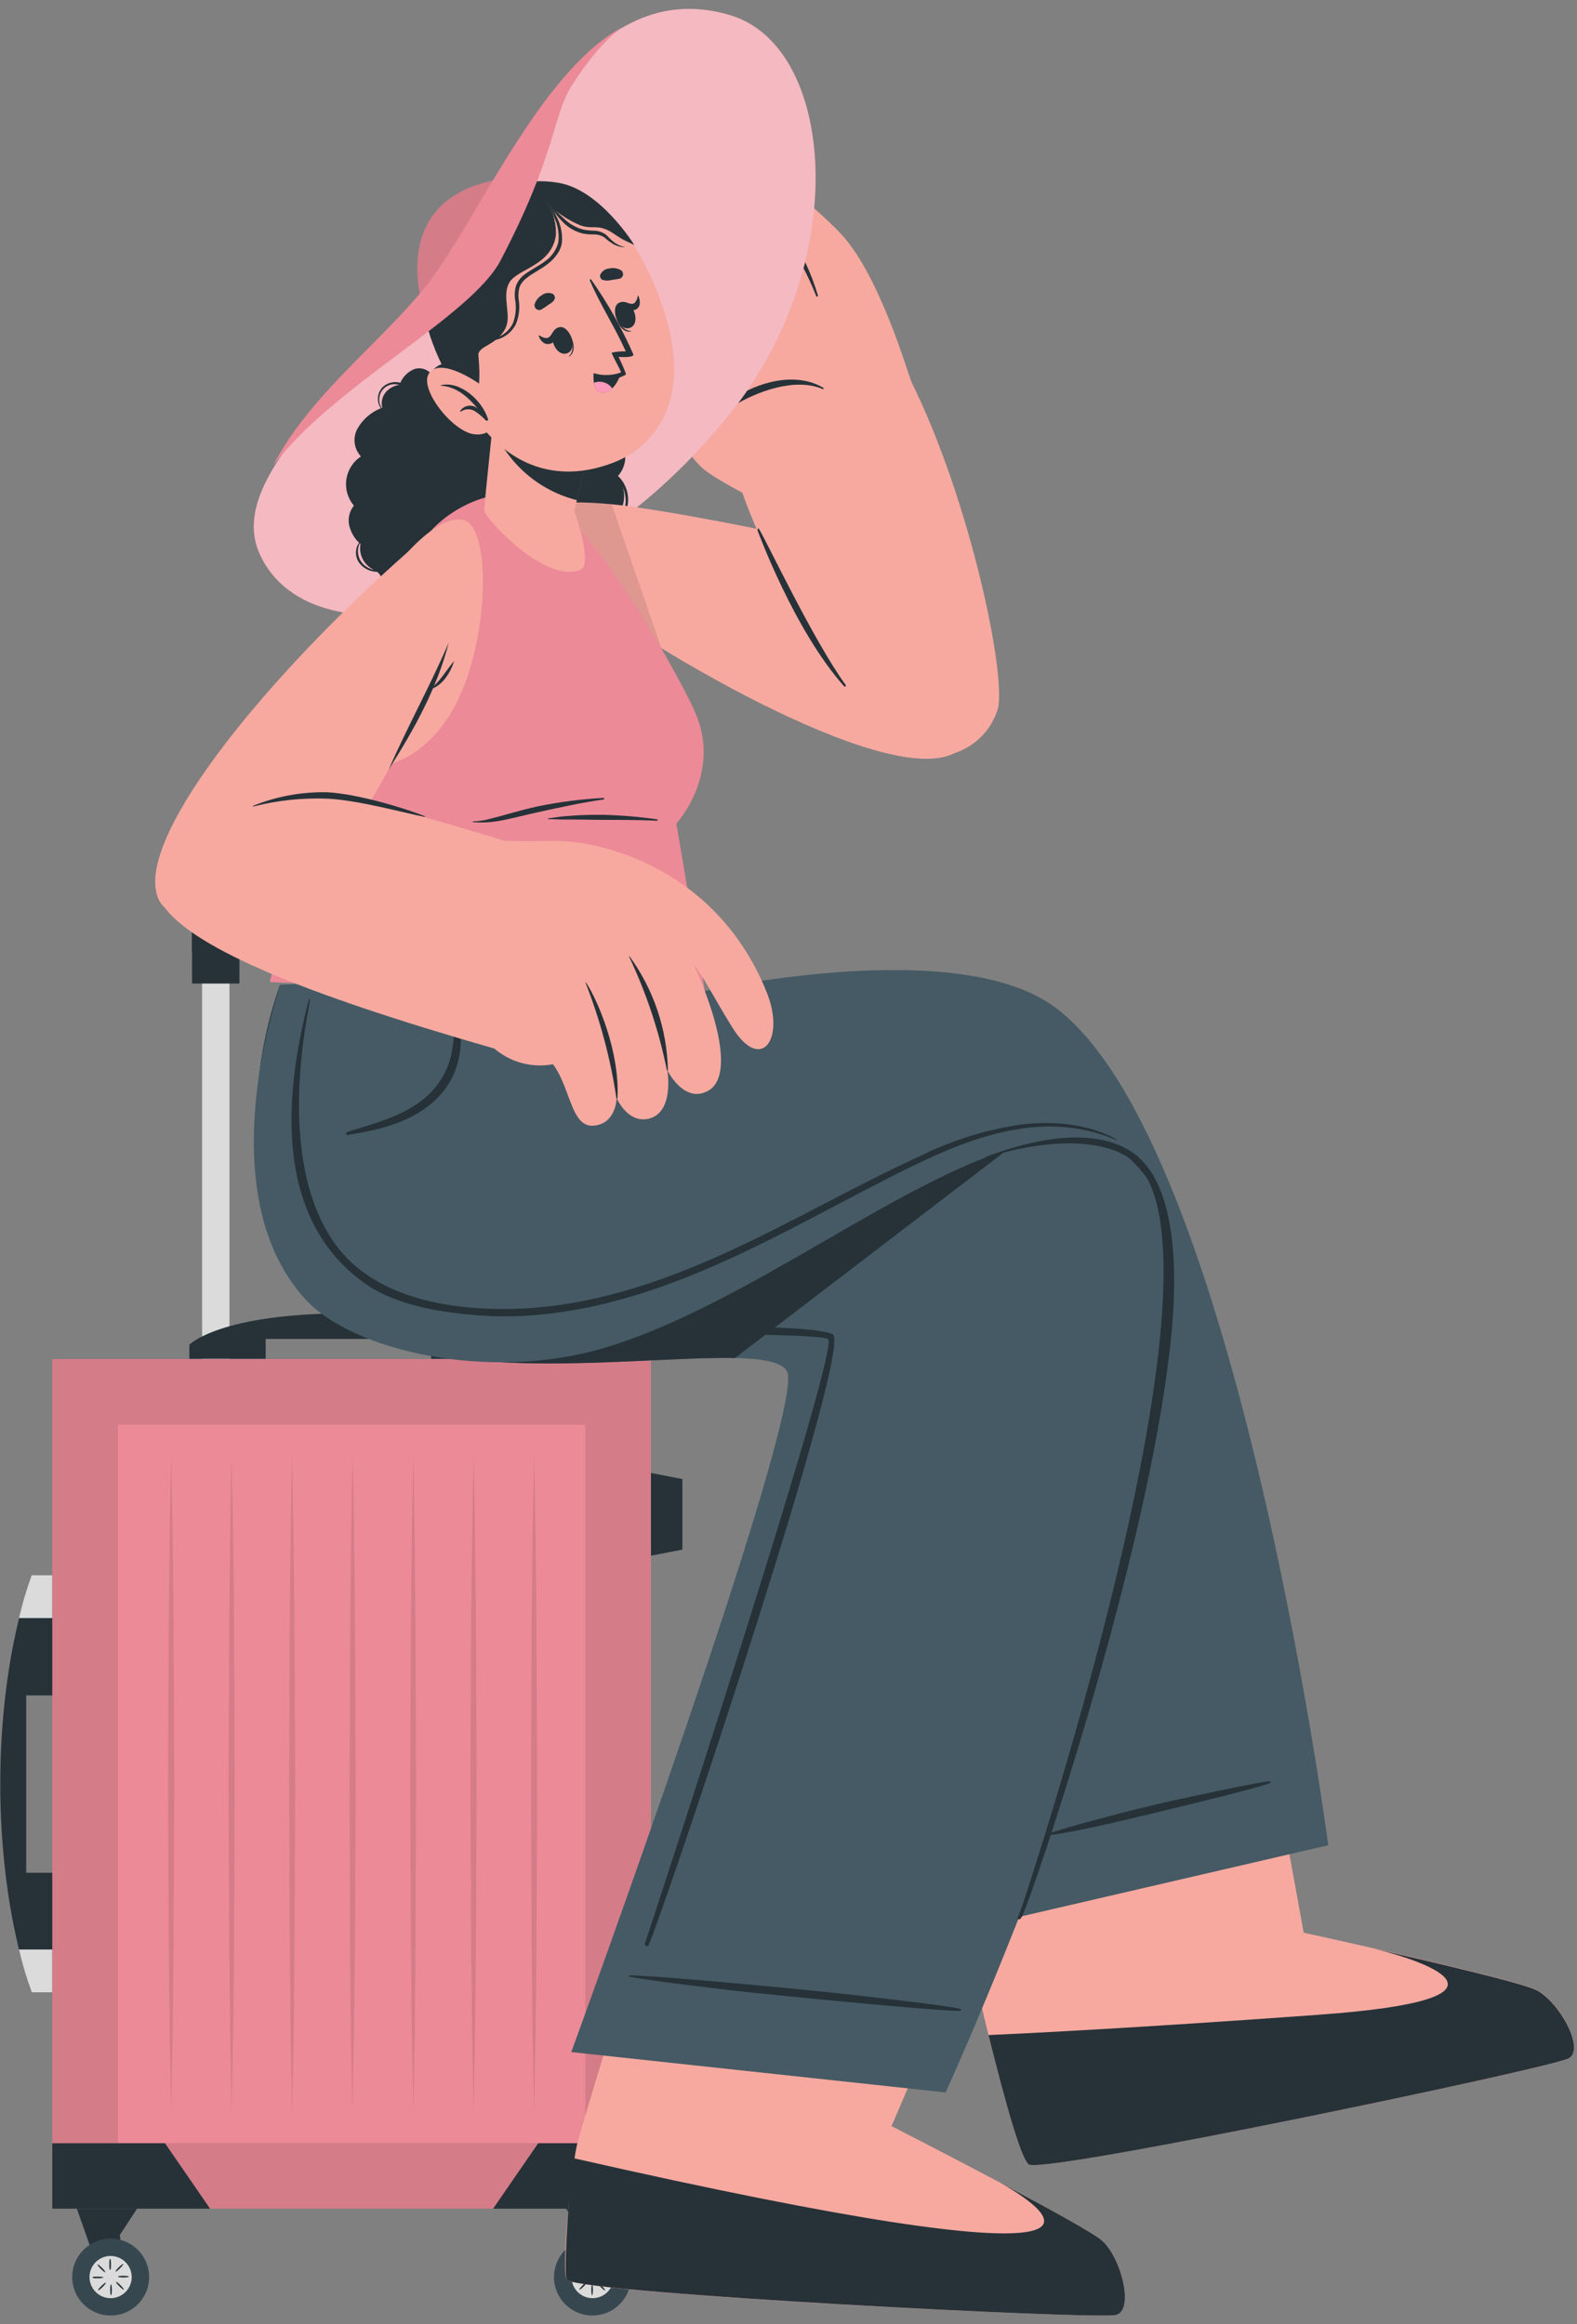 <svg width="135" height="199" viewBox="0 0 135 199" fill="none" xmlns="http://www.w3.org/2000/svg">
<rect x="0" y="0" width="135" height="199" fill="#808080" stroke="none"/>
<path d="M40.555 81.464H42.897V116.374H40.555V81.464Z" fill="#DBDBDB"/>
<path d="M17.3 81.464H19.642V116.374H17.3V81.464Z" fill="#DBDBDB"/>
<path d="M39.634 78.834H43.692V84.216H39.634V78.834Z" fill="#263238"/>
<path d="M16.439 78.834H20.497V84.216H16.439V78.834Z" fill="#263238"/>
<path d="M16.439 77.467V81.525H22.254L23.398 82.337H36.739L37.882 81.525H43.692V77.467H37.882L36.739 78.28H23.398L22.254 77.467H16.439Z" fill="#263238"/>
<path d="M4.472 116.368H55.726V189.114H4.472V116.368Z" fill="#EC8A98"/>
<path opacity="0.1" d="M4.472 116.368H55.726V189.114H4.472V116.368Z" fill="black"/>
<path d="M10.1 121.997H50.103V183.485H10.1V121.997Z" fill="#EC8A98"/>
<g opacity="0.1">
<path d="M45.721 124.616C45.612 129.305 45.558 133.995 45.516 138.678L45.456 152.747L45.516 166.81L45.588 173.841L45.721 180.873L45.847 173.841L45.925 166.84L45.985 152.777L45.919 138.709C45.877 133.995 45.829 129.305 45.721 124.616Z" fill="black"/>
<path d="M40.543 124.616C40.435 129.305 40.381 133.995 40.339 138.678L40.278 152.747L40.339 166.81L40.411 173.841L40.543 180.873L40.67 173.841L40.742 166.84L40.802 152.777L40.742 138.709C40.7 133.995 40.651 129.305 40.543 124.616Z" fill="black"/>
<path d="M35.384 124.616C35.27 129.305 35.222 133.995 35.179 138.678L35.119 152.747L35.179 166.81L35.252 173.841L35.384 180.873L35.511 173.841L35.565 166.84L35.625 152.777L35.565 138.709C35.523 133.995 35.474 129.305 35.384 124.616Z" fill="black"/>
<path d="M30.183 124.616C30.074 129.305 30.026 133.995 29.984 138.678L29.924 152.747L29.966 166.84L30.038 173.871L30.165 180.903L30.297 173.871L30.387 166.84L30.448 152.777L30.387 138.709C30.345 133.995 30.297 129.305 30.183 124.616Z" fill="black"/>
<path d="M25.006 124.616C24.897 129.305 24.849 133.995 24.807 138.678L24.747 152.747L24.807 166.81L24.879 173.841L25.006 180.873L25.15 173.841L25.21 166.84L25.27 152.777L25.21 138.709C25.15 133.995 25.114 129.305 25.006 124.616Z" fill="black"/>
<path d="M19.828 124.616C19.72 129.305 19.672 133.995 19.63 138.678L19.564 152.747L19.624 166.81L19.702 173.841L19.828 180.873L19.961 173.841L20.033 166.84L20.093 152.777L20.033 138.709C19.991 133.995 19.937 129.305 19.828 124.616Z" fill="black"/>
<path d="M14.651 124.616C14.543 129.305 14.495 133.995 14.447 138.678L14.386 152.747L14.447 166.81L14.525 173.841L14.651 180.873L14.784 173.841L14.856 166.84L14.916 152.777L14.856 138.709C14.814 133.995 14.76 129.305 14.651 124.616Z" fill="black"/>
</g>
<path d="M55.726 183.515H46.07L42.211 189.12H55.726V183.515Z" fill="#263238"/>
<path d="M4.472 183.515H14.128L17.987 189.12H4.472V183.515Z" fill="#263238"/>
<path d="M55.726 133.206L58.417 132.683V126.644L55.726 126.121V133.206Z" fill="#263238"/>
<path d="M55.726 179.374L58.417 178.844V172.812L55.726 172.282V179.374Z" fill="#263238"/>
<path d="M0.023 152.747C0.023 163.8 2.714 170.59 2.714 170.59H4.471V160.356H2.244V145.168H4.471V134.934H2.714C2.714 134.934 0.023 141.688 0.023 152.747Z" fill="#263238"/>
<path d="M1.624 166.924C1.911 168.168 2.275 169.392 2.714 170.59H4.471V166.924H1.624Z" fill="#DBDBDB"/>
<path d="M1.624 138.546H4.471V134.88H2.714C2.275 136.078 1.911 137.303 1.624 138.546Z" fill="#DBDBDB"/>
<path d="M29.834 112.449C18.775 112.449 16.21 115.14 16.21 115.14V116.344H22.742V114.647H36.913V116.344H43.987V115.14C43.987 115.14 40.892 112.449 29.834 112.449Z" fill="#263238"/>
<path d="M49.646 193.611H52.036L53.619 189.12H48.46L49.935 191.365L49.646 193.611Z" fill="#263238"/>
<path d="M47.424 194.971C47.424 195.623 47.617 196.259 47.979 196.801C48.341 197.342 48.855 197.765 49.457 198.014C50.059 198.263 50.721 198.328 51.359 198.201C51.998 198.074 52.585 197.76 53.045 197.3C53.506 196.839 53.82 196.253 53.947 195.614C54.074 194.975 54.009 194.313 53.759 193.711C53.51 193.11 53.088 192.595 52.547 192.233C52.005 191.872 51.368 191.679 50.717 191.679C49.844 191.679 49.006 192.025 48.389 192.643C47.771 193.261 47.424 194.098 47.424 194.971Z" fill="#37474F"/>
<path d="M48.923 194.971C48.923 195.329 49.029 195.678 49.227 195.975C49.426 196.272 49.708 196.503 50.038 196.64C50.368 196.777 50.731 196.812 51.081 196.743C51.432 196.673 51.754 196.501 52.006 196.248C52.259 195.996 52.431 195.674 52.501 195.324C52.57 194.973 52.534 194.61 52.398 194.28C52.261 193.95 52.029 193.668 51.733 193.47C51.435 193.271 51.086 193.165 50.729 193.165C50.25 193.165 49.791 193.356 49.452 193.694C49.113 194.033 48.923 194.492 48.923 194.971Z" fill="#DBDBDB"/>
<path d="M50.753 194.351C50.713 194.351 50.681 194.141 50.681 193.882C50.681 193.623 50.713 193.412 50.753 193.412C50.793 193.412 50.825 193.623 50.825 193.882C50.825 194.141 50.793 194.351 50.753 194.351Z" fill="#263238"/>
<path d="M51.469 194.177C51.283 194.357 51.156 194.526 51.187 194.556C51.217 194.586 51.379 194.454 51.566 194.273C51.752 194.093 51.873 193.918 51.849 193.894C51.825 193.87 51.638 193.99 51.469 194.177Z" fill="#263238"/>
<path d="M51.813 194.935C51.554 194.935 51.343 194.965 51.343 195.002C51.343 195.038 51.554 195.074 51.813 195.074C52.072 195.074 52.282 195.074 52.282 195.002C52.282 194.929 52.072 194.935 51.813 194.935Z" fill="#263238"/>
<path d="M51.518 195.736C51.337 195.549 51.163 195.423 51.139 195.453C51.115 195.483 51.235 195.652 51.422 195.832C51.608 196.013 51.771 196.139 51.801 196.115C51.831 196.091 51.699 195.899 51.518 195.736Z" fill="#263238"/>
<path d="M50.759 196.061C50.759 195.802 50.729 195.592 50.687 195.592C50.645 195.592 50.621 195.802 50.621 196.061C50.621 196.32 50.651 196.531 50.687 196.531C50.723 196.531 50.759 196.338 50.759 196.061Z" fill="#263238"/>
<path d="M49.977 195.766C50.157 195.586 50.284 195.417 50.26 195.387C50.235 195.357 50.061 195.483 49.88 195.67C49.7 195.856 49.567 196.019 49.597 196.049C49.627 196.079 49.796 195.953 49.977 195.766Z" fill="#263238"/>
<path d="M49.633 195.008C49.892 195.008 50.103 194.978 50.103 194.935C50.103 194.893 49.892 194.869 49.633 194.869C49.375 194.869 49.164 194.899 49.164 194.935C49.164 194.971 49.375 195.008 49.633 195.008Z" fill="#263238"/>
<path d="M49.928 194.225C50.109 194.412 50.278 194.532 50.308 194.508C50.338 194.484 50.205 194.309 50.025 194.129C49.844 193.948 49.67 193.822 49.645 193.846C49.621 193.87 49.742 194.044 49.928 194.225Z" fill="#263238"/>
<path d="M10.552 193.611H8.162L6.579 189.12H11.732L10.257 191.365L10.552 193.611Z" fill="#263238"/>
<path d="M9.474 198.264C7.656 198.264 6.181 196.79 6.181 194.971C6.181 193.153 7.656 191.679 9.474 191.679C11.293 191.679 12.767 193.153 12.767 194.971C12.767 196.79 11.293 198.264 9.474 198.264Z" fill="#37474F"/>
<path d="M11.274 194.971C11.274 195.329 11.168 195.678 10.97 195.975C10.771 196.272 10.489 196.503 10.159 196.64C9.829 196.777 9.466 196.812 9.116 196.743C8.765 196.673 8.444 196.501 8.191 196.248C7.939 195.996 7.767 195.674 7.697 195.324C7.627 194.973 7.663 194.61 7.8 194.28C7.936 193.95 8.168 193.668 8.465 193.47C8.762 193.271 9.111 193.165 9.468 193.165C9.947 193.165 10.406 193.356 10.745 193.694C11.084 194.033 11.274 194.492 11.274 194.971Z" fill="#DBDBDB"/>
<path d="M9.498 193.882C9.498 194.141 9.498 194.351 9.426 194.351C9.354 194.351 9.36 194.141 9.36 193.882C9.36 193.623 9.36 193.412 9.426 193.412C9.492 193.412 9.498 193.623 9.498 193.882Z" fill="#263238"/>
<path d="M8.728 194.177C8.914 194.357 9.041 194.526 9.01 194.556C8.98 194.586 8.812 194.454 8.631 194.273C8.451 194.093 8.324 193.918 8.348 193.894C8.372 193.87 8.547 193.99 8.728 194.177Z" fill="#263238"/>
<path d="M8.384 194.935C8.643 194.935 8.854 194.965 8.854 195.002C8.854 195.038 8.643 195.074 8.384 195.074C8.126 195.074 7.915 195.074 7.915 195.002C7.915 194.929 8.126 194.935 8.384 194.935Z" fill="#263238"/>
<path d="M8.679 195.736C8.86 195.549 9.029 195.423 9.059 195.453C9.089 195.483 8.956 195.652 8.776 195.832C8.595 196.013 8.421 196.139 8.397 196.115C8.372 196.091 8.493 195.899 8.679 195.736Z" fill="#263238"/>
<path d="M9.504 196.531C9.464 196.531 9.432 196.32 9.432 196.061C9.432 195.802 9.464 195.592 9.504 195.592C9.544 195.592 9.576 195.802 9.576 196.061C9.576 196.32 9.544 196.531 9.504 196.531Z" fill="#263238"/>
<path d="M10.221 195.766C10.034 195.586 9.908 195.417 9.938 195.387C9.968 195.357 10.136 195.483 10.317 195.67C10.498 195.856 10.624 196.019 10.6 196.049C10.576 196.079 10.401 195.953 10.221 195.766Z" fill="#263238"/>
<path d="M10.564 195.008C10.304 195.008 10.094 194.975 10.094 194.935C10.094 194.895 10.304 194.863 10.564 194.863C10.823 194.863 11.033 194.895 11.033 194.935C11.033 194.975 10.823 195.008 10.564 195.008Z" fill="#263238"/>
<path d="M10.269 194.225C10.088 194.412 9.92 194.532 9.889 194.508C9.859 194.484 9.992 194.309 10.172 194.129C10.353 193.948 10.528 193.822 10.552 193.846C10.576 193.87 10.455 194.044 10.269 194.225Z" fill="#263238"/>
<path d="M134.305 176.243C132.908 177.056 89.962 186.032 88.107 185.339C87.403 185.081 85.729 178.904 83.923 171.379C83.532 169.754 83.135 168.074 82.749 166.37C80.203 155.282 77.759 143.458 77.759 143.458L106.468 137.342L110.682 160.423L111.603 165.486C111.603 165.486 129.585 169.405 131.536 170.386C133.486 171.367 135.701 175.425 134.305 176.243Z" fill="#F7A9A0"/>
<path d="M84.622 174.251C86.151 180.421 87.493 185.087 88.107 185.345C89.961 186.038 132.908 177.05 134.305 176.237C135.701 175.425 133.468 171.391 131.529 170.404C130.325 169.802 123.017 168.08 117.599 166.852C122.331 167.984 131.168 171.192 112.898 172.511C97.793 173.613 87.824 174.112 84.622 174.251Z" fill="#263238"/>
<path d="M95.542 198.204C93.989 198.638 50.169 196.398 48.556 195.23C47.954 194.803 48.971 185.189 49.429 183.497C50.982 177.766 59.061 152.524 59.061 152.524L88.36 153.957L76.32 182.047C76.32 182.047 92.707 190.414 94.344 191.859C95.981 193.304 97.101 197.771 95.542 198.204Z" fill="#F7A9A0"/>
<path d="M48.556 195.23C50.169 196.374 93.983 198.638 95.548 198.21C97.113 197.783 95.975 193.298 94.344 191.859C93.58 191.185 89.618 189.018 85.603 186.887C90.642 189.722 98.618 196.049 49.014 184.774C48.562 189.788 48.225 195.002 48.556 195.23Z" fill="#263238"/>
<path d="M27.558 111.546C36.287 121.275 65.629 113.587 67.387 117.464C68.934 120.877 48.905 175.707 48.905 175.707L80.95 179.163C80.95 179.163 108.642 118.608 98.721 101.108C93.381 91.662 69.825 95.425 55.648 93.697C51.367 93.179 49.351 84.342 49.351 84.342H23.976C23.976 84.342 17.589 100.427 27.558 111.546Z" fill="#455A64"/>
<path d="M89.829 95.69L62.92 116.278C53.986 116.091 34.427 119.186 27.57 111.546C17.583 100.421 23.988 84.342 23.988 84.342H49.363C49.363 84.342 51.379 93.179 55.66 93.697C65.629 94.907 80.179 93.396 89.829 95.69Z" fill="#263238"/>
<path d="M82.184 172.011C81.299 171.734 72.991 170.807 71.161 170.609C67.495 170.217 55.943 169.134 53.854 169.14C53.843 169.143 53.834 169.15 53.827 169.159C53.821 169.169 53.817 169.18 53.817 169.191C53.817 169.202 53.821 169.213 53.827 169.222C53.834 169.231 53.843 169.238 53.854 169.242C55.66 169.621 63.04 170.482 64.876 170.669C68.548 171.048 81.13 172.27 82.184 172.168C82.204 172.168 82.224 172.159 82.239 172.145C82.254 172.13 82.262 172.11 82.262 172.089C82.262 172.069 82.254 172.049 82.239 172.034C82.224 172.019 82.204 172.011 82.184 172.011Z" fill="#263238"/>
<path d="M71.287 114.249C69.222 113.226 53.607 113.732 42.391 112.684C38.737 112.341 35.077 111.564 32.29 109.168C29.859 106.978 28.124 104.123 27.299 100.957C26.222 97.128 26.336 93.131 26.517 89.212C26.565 88.243 26.631 87.28 26.691 86.317C26.691 86.262 26.595 86.25 26.589 86.317C25.734 93.342 25.084 101.192 29.653 107.278C31.682 109.947 34.566 111.838 37.822 112.636C44.583 114.442 69.993 113.972 70.89 114.659C71.956 115.477 55.527 165.492 55.202 166.431C55.142 166.611 55.455 166.732 55.527 166.551C57.164 162.716 73.075 115.14 71.287 114.249Z" fill="#263238"/>
<path d="M99.883 102.799C98.371 98.965 94.928 96.581 89.859 95.665C89.775 95.665 89.781 95.774 89.859 95.798C94.284 97.092 97.445 98.874 99.184 102.607C99.997 104.346 100.388 106.821 100.629 110.083C101.683 126.458 87.385 163.625 87.102 164.263C87.096 164.275 87.094 164.288 87.097 164.3C87.101 164.313 87.109 164.323 87.12 164.33C87.131 164.336 87.145 164.338 87.157 164.334C87.169 164.331 87.18 164.323 87.186 164.312C89.203 160.928 106.119 118.632 99.883 102.799Z" fill="#263238"/>
<path d="M113.704 157.997L87.216 164.137C87.216 164.137 106.36 107.007 97.366 99.639C94.88 97.598 89.444 96.882 82.984 99.669C73.352 103.835 62.191 112.311 51.68 115.429C41.832 118.337 30.135 115.664 26.107 111.215C17.679 101.908 24.012 84.318 24.012 84.318L58.928 83.005C58.928 83.005 58.411 83.433 60.072 84.908C60.072 84.908 80.582 80.26 89.498 85.703C105.523 95.539 113.704 157.997 113.704 157.997Z" fill="#455A64"/>
<path d="M39.062 86.377C39.062 86.361 39.056 86.345 39.045 86.334C39.034 86.323 39.018 86.317 39.002 86.317C38.986 86.317 38.971 86.323 38.96 86.334C38.948 86.345 38.942 86.361 38.942 86.377C38.975 87.688 38.874 88.999 38.641 90.29C38.367 91.515 37.759 92.64 36.883 93.54C34.975 95.473 32.23 96.135 29.719 96.924C29.587 96.966 29.611 97.201 29.762 97.177C32.543 96.749 35.468 96.045 37.503 93.956C38.439 92.993 39.068 91.773 39.309 90.452C39.566 89.094 39.481 87.694 39.062 86.377Z" fill="#263238"/>
<path d="M96.752 98.549C93.026 96.207 87.192 97.983 84.399 99.055C84.345 99.055 84.369 99.169 84.429 99.151C87 98.224 93.387 96.827 96.806 99.248C104.699 104.84 94.133 143.085 87.204 164.137C87.096 164.468 87.361 164.378 87.505 164.065C88.649 161.567 97.577 134.97 99.907 117.374C100.268 114.665 102.134 101.92 96.752 98.549Z" fill="#263238"/>
<path d="M108.702 152.524C107.967 152.524 101.682 153.897 100.274 154.204C97.498 154.806 91.081 156.492 89.582 157.063C89.54 157.063 89.582 157.16 89.612 157.16C91.051 157.021 94.398 156.287 95.777 155.956C98.546 155.312 108.027 153.036 108.726 152.663C108.828 152.645 108.774 152.53 108.702 152.524Z" fill="#263238"/>
<path d="M95.584 97.556C93.074 96.183 90.088 95.96 87.301 96.304C84.36 96.745 81.505 97.638 78.837 98.953C73.16 101.547 67.754 104.714 62.071 107.296C56.388 109.879 50.392 111.871 44.161 112.064C38.84 112.227 32.121 111.287 28.678 106.502C23.404 99.127 26.481 86.407 26.541 85.582C26.541 85.516 26.457 85.522 26.445 85.582C22.351 101.234 27.612 107.29 31.17 109.843C33.988 111.871 38.039 112.383 40.718 112.606C46.913 113.13 53.125 111.613 58.862 109.331C64.75 106.983 70.27 103.829 75.905 100.945C81.323 98.182 87.343 95.328 93.507 96.912C94.207 97.097 94.893 97.333 95.56 97.616C95.584 97.61 95.584 97.574 95.584 97.556Z" fill="#263238"/>
<path d="M78.012 32.678C77.626 31.667 75.285 23.648 72.088 20.133C70.39 18.266 65.147 13.655 63.883 14.546C62.727 15.359 63.883 16.954 63.883 16.954C63.883 16.954 61.517 14.931 59.922 16.081C58.326 17.231 60.367 19.856 60.367 19.856C60.367 19.856 57.785 17.959 56.279 19.218C54.775 20.476 57.267 22.775 57.267 22.775C57.267 22.775 54.985 20.927 54.178 22.486C53.209 24.365 57.791 27.302 59.283 29.662C59.621 30.198 65.334 41.046 65.334 41.046L78.012 32.678Z" fill="#F7A9A0"/>
<path d="M57.213 22.902C60.578 25.069 61.68 26.592 63.347 30.168C63.377 30.234 63.492 30.204 63.462 30.126C62.149 26.484 61.054 24.365 57.309 22.733C57.123 22.655 57.056 22.799 57.213 22.902Z" fill="#263238"/>
<path d="M60.295 19.982C63.6 22.535 64.81 24.196 66.826 27.808C66.826 27.856 66.947 27.808 66.923 27.76C65.237 24.052 64.087 21.963 60.451 19.85C60.289 19.741 60.144 19.868 60.295 19.982Z" fill="#263238"/>
<path d="M63.943 17.153C66.953 19.85 68.368 21.602 69.879 25.358C69.888 25.373 69.902 25.384 69.919 25.39C69.935 25.396 69.954 25.397 69.97 25.391C69.987 25.385 70.001 25.374 70.011 25.36C70.02 25.345 70.025 25.327 70.023 25.31C68.819 21.331 67.116 19.133 64.04 17.068C63.829 16.942 63.757 16.978 63.943 17.153Z" fill="#263238"/>
<path d="M66.688 43.755C66.688 43.755 62.143 41.636 60.349 40.264C58.555 38.891 53.763 31.324 55.34 30.192C57.375 28.735 60.999 32.558 62.534 34.665C62.534 34.665 67.236 31.288 70.439 33.461C73.641 35.634 66.688 43.755 66.688 43.755Z" fill="#F7A9A0"/>
<path d="M56.057 29.975C58.874 29.975 60.704 32.877 62.348 34.791C62.369 34.822 62.397 34.848 62.43 34.865C62.463 34.883 62.5 34.892 62.538 34.892C62.575 34.892 62.612 34.883 62.645 34.865C62.678 34.848 62.706 34.822 62.727 34.791C64.792 33.509 68.079 32.299 70.439 33.316C70.452 33.319 70.465 33.318 70.477 33.312C70.489 33.306 70.498 33.297 70.504 33.286C70.511 33.274 70.513 33.261 70.511 33.248C70.509 33.235 70.502 33.223 70.493 33.214C68.115 31.781 64.786 32.702 62.613 34.255C60.963 32.245 59.001 29.439 56.057 29.951V29.975Z" fill="#263238"/>
<path d="M62.474 1.29C49.718 -2.497 43.409 14.973 37.232 23.727C31.549 31.781 19.094 40.468 22.224 47.421C26.794 57.559 48.929 52.839 62.901 34.9C72.925 21.993 71.42 3.915 62.474 1.29Z" fill="#EC8A98"/>
<path opacity="0.4" d="M62.474 1.29C49.718 -2.497 43.409 14.973 37.232 23.727C31.549 31.781 19.094 40.468 22.224 47.421C26.794 57.559 48.929 52.839 62.901 34.9C72.925 21.993 71.42 3.915 62.474 1.29Z" fill="white"/>
<path d="M51.638 45.164C51.67 45.411 51.651 45.663 51.583 45.903C51.515 46.143 51.398 46.367 51.241 46.56C51.127 46.669 50.994 46.759 50.886 46.873C50.733 47.054 50.636 47.276 50.609 47.512C50.569 47.774 50.504 48.032 50.416 48.282C50.309 48.681 50.088 49.04 49.78 49.315C49.472 49.589 49.091 49.768 48.682 49.829C48.72 50.428 48.552 51.021 48.206 51.511C47.86 52 47.357 52.356 46.78 52.52C46.627 52.564 46.47 52.59 46.311 52.599C46.077 52.568 45.839 52.586 45.612 52.653C45.414 52.755 45.269 53.008 45.119 53.17C44.997 53.314 44.86 53.443 44.709 53.556C44.515 53.713 44.269 53.793 44.019 53.781C43.77 53.769 43.533 53.665 43.355 53.489C43.169 53.759 42.907 53.968 42.603 54.09C42.299 54.212 41.966 54.242 41.645 54.176C41.231 54.12 40.834 53.975 40.48 53.752C40.127 53.528 39.826 53.232 39.598 52.881C39.136 53.126 38.597 53.178 38.096 53.027C37.596 52.876 37.175 52.534 36.925 52.075C36.687 52.154 36.434 52.181 36.184 52.155C35.934 52.128 35.692 52.049 35.475 51.922C35.258 51.795 35.071 51.623 34.925 51.418C34.78 51.213 34.68 50.979 34.632 50.732C34.206 50.687 33.797 50.537 33.443 50.295C33.089 50.054 32.8 49.728 32.603 49.348C32.526 49.196 32.415 49.064 32.278 48.962C31.986 48.958 31.7 48.889 31.438 48.76C31.177 48.63 30.948 48.445 30.767 48.216C30.579 47.965 30.476 47.661 30.47 47.348C30.465 47.035 30.558 46.727 30.737 46.47C30.389 46.137 30.129 45.724 29.978 45.266C29.855 44.939 29.819 44.585 29.875 44.239C29.931 43.894 30.076 43.569 30.297 43.298C30.037 42.991 29.844 42.633 29.732 42.246C29.62 41.859 29.592 41.453 29.649 41.055C29.706 40.657 29.847 40.275 30.062 39.935C30.278 39.595 30.563 39.305 30.899 39.084C30.625 38.789 30.443 38.42 30.377 38.023C30.311 37.626 30.363 37.218 30.526 36.85C30.965 35.988 31.703 35.316 32.603 34.96C32.409 34.68 32.322 34.339 32.357 34C32.393 33.661 32.548 33.346 32.796 33.112C32.994 32.937 33.233 32.815 33.49 32.756C33.748 32.697 34.016 32.703 34.271 32.775C34.502 32.24 34.935 31.819 35.475 31.601C35.715 31.523 35.973 31.515 36.218 31.578C36.464 31.64 36.686 31.772 36.859 31.956C37.038 31.673 37.286 31.44 37.581 31.28C37.875 31.12 38.205 31.038 38.54 31.041C38.875 31.045 39.203 31.134 39.494 31.301C39.784 31.467 40.028 31.705 40.2 31.992C40.361 31.565 40.643 31.194 41.012 30.924C41.382 30.655 41.821 30.5 42.277 30.478C42.733 30.455 43.186 30.567 43.58 30.798C43.973 31.03 44.291 31.372 44.493 31.781C44.778 31.491 45.142 31.291 45.539 31.203C45.937 31.116 46.351 31.145 46.732 31.288C47.172 31.479 47.562 31.77 47.87 32.138C48.178 32.506 48.396 32.94 48.508 33.407C48.903 33.293 49.323 33.299 49.715 33.423C50.107 33.548 50.453 33.785 50.711 34.105C50.936 34.399 51.097 34.737 51.184 35.096C51.271 35.456 51.282 35.83 51.217 36.194C51.424 35.863 51.529 35.478 51.517 35.088C51.505 34.698 51.378 34.32 51.151 34.003C50.842 33.62 50.413 33.353 49.934 33.244C49.454 33.135 48.952 33.19 48.508 33.401C48.959 33.13 49.493 33.035 50.01 33.134C50.526 33.233 50.988 33.518 51.307 33.937C51.59 34.344 51.73 34.834 51.705 35.33C51.68 35.825 51.491 36.298 51.169 36.676C51.633 36.692 52.084 36.84 52.467 37.103C52.851 37.367 53.151 37.734 53.333 38.161C53.515 38.589 53.571 39.06 53.495 39.519C53.419 39.978 53.213 40.405 52.903 40.751C54.407 42.178 53.938 44.947 51.638 45.164ZM32.037 48.806L31.977 48.776C31.815 48.696 31.663 48.597 31.526 48.481C31.298 48.285 31.117 48.04 30.997 47.765C30.876 47.49 30.818 47.192 30.827 46.892C30.827 46.783 30.863 46.572 30.863 46.572L30.797 46.518C30.656 46.815 30.611 47.148 30.667 47.471C30.723 47.794 30.878 48.092 31.11 48.324C31.371 48.57 31.697 48.737 32.049 48.806H32.037ZM34.18 32.961C33.96 32.889 33.724 32.876 33.497 32.924C33.27 32.971 33.059 33.078 32.886 33.232C32.657 33.448 32.511 33.737 32.473 34.05C32.436 34.362 32.51 34.678 32.681 34.942H32.73C32.648 34.64 32.663 34.321 32.77 34.027C32.878 33.734 33.074 33.482 33.331 33.304C33.577 33.113 33.871 32.994 34.18 32.961ZM53.282 41.588C53.513 42.262 53.472 43 53.168 43.645C52.863 44.289 52.318 44.789 51.65 45.037C53.577 44.634 53.89 43.045 53.276 41.588H53.282Z" fill="#263238"/>
<path d="M52.3 43.171C58.423 43.737 79.511 48.102 81.6 49.661C84.092 51.515 83.929 63.434 81.6 64.542C75.58 67.396 55.051 55.313 47.015 48.974C43.09 45.874 42.048 42.226 52.3 43.171Z" fill="#F7A9A0"/>
<path opacity="0.1" d="M56.623 55.5C53.3 53.51 50.094 51.331 47.021 48.974C43.09 45.874 42.048 42.22 52.3 43.171H52.361L56.623 55.5Z" fill="#020100"/>
<path d="M60.487 85.739L57.899 70.52C57.899 70.52 61.716 66.372 59.597 61.207C58.525 58.588 52.162 47.084 47.93 43.719C43.957 40.558 38.713 43.195 36.684 45.7C30.863 52.923 26.396 67.709 23.109 84.089L60.487 85.739Z" fill="#EC8A98"/>
<path d="M51.638 68.323C49.751 68.424 47.873 68.666 46.022 69.045C45.106 69.25 44.215 69.491 43.3 69.749C42.855 69.882 42.404 69.996 41.946 70.111C41.475 70.242 40.99 70.317 40.501 70.333C40.459 70.333 40.459 70.394 40.501 70.4C40.962 70.43 41.425 70.43 41.886 70.4C42.333 70.358 42.777 70.29 43.216 70.195C44.149 70.002 45.07 69.761 45.997 69.557C47.876 69.141 49.754 68.732 51.656 68.455C51.765 68.467 51.746 68.317 51.638 68.323Z" fill="#263238"/>
<path d="M56.249 70.153C54.707 69.934 53.153 69.806 51.596 69.767C50.813 69.767 50.037 69.767 49.26 69.822L48.147 69.906C47.737 69.948 47.334 70.038 46.943 70.069C46.901 70.069 46.895 70.141 46.943 70.135C47.328 70.135 47.719 70.165 48.105 70.171H49.23L51.56 70.201C53.119 70.201 54.666 70.201 56.219 70.273C56.328 70.285 56.328 70.165 56.249 70.153Z" fill="#263238"/>
<path d="M41.458 43.755C41.627 44.459 46.636 49.992 49.682 48.794C50.813 48.354 49.17 43.779 49.17 43.779L50.579 37.41L42.608 32.401C42.608 32.401 41.404 43.43 41.458 43.755Z" fill="#F7A9A0"/>
<path d="M42.169 36.531C42.79 38.077 43.769 39.453 45.024 40.547C46.28 41.642 47.777 42.423 49.393 42.828L50.597 37.41L42.608 32.401L42.169 36.531Z" fill="#263238"/>
<path d="M56.454 25.496C60.181 35.465 54.648 38.825 52.475 39.625C50.525 40.354 43.782 42.581 39.044 33.045C34.307 23.51 37.768 18.628 42.145 16.731C46.521 14.835 52.746 15.527 56.454 25.496Z" fill="#F7A9A0"/>
<path d="M53.035 23.865C52.796 23.915 52.555 23.953 52.312 23.979C52.061 24.053 51.792 24.042 51.548 23.949C51.476 23.907 51.421 23.842 51.392 23.764C51.362 23.686 51.36 23.601 51.385 23.522C51.456 23.369 51.566 23.239 51.705 23.145C51.844 23.05 52.006 22.996 52.174 22.986C52.508 22.912 52.858 22.965 53.155 23.137C53.221 23.179 53.272 23.24 53.304 23.312C53.335 23.384 53.345 23.463 53.333 23.54C53.32 23.617 53.285 23.689 53.232 23.747C53.179 23.805 53.111 23.846 53.035 23.865Z" fill="#263238"/>
<path d="M46.322 26.514C46.531 26.394 46.732 26.261 46.924 26.116C47.165 25.96 47.364 25.864 47.484 25.593C47.508 25.512 47.505 25.426 47.474 25.347C47.444 25.269 47.388 25.203 47.316 25.159C47.162 25.094 46.993 25.07 46.827 25.092C46.661 25.113 46.503 25.178 46.371 25.28C46.084 25.454 45.871 25.725 45.769 26.044C45.75 26.118 45.752 26.195 45.775 26.267C45.798 26.339 45.84 26.404 45.898 26.453C45.956 26.502 46.026 26.533 46.102 26.544C46.177 26.555 46.253 26.544 46.322 26.514Z" fill="#263238"/>
<path d="M48.694 28.488C48.694 28.488 48.658 28.543 48.694 28.567C48.989 29.235 49.212 30.041 48.694 30.511C48.694 30.511 48.694 30.559 48.694 30.547C49.393 30.144 49.08 29.072 48.694 28.488Z" fill="#263238"/>
<path d="M47.816 28.031C46.702 28.386 47.496 30.589 48.526 30.258C49.555 29.927 48.749 27.73 47.816 28.031Z" fill="#263238"/>
<path d="M47.424 28.302C47.274 28.494 47.165 28.783 46.943 28.904C46.72 29.024 46.401 28.868 46.142 28.711C46.142 28.711 46.106 28.711 46.112 28.753C46.262 29.175 46.581 29.548 47.057 29.445C47.533 29.343 47.659 28.874 47.599 28.416C47.593 28.314 47.484 28.224 47.424 28.302Z" fill="#263238"/>
<path d="M52.667 26.845C52.667 26.845 52.728 26.845 52.74 26.887C52.956 27.579 53.342 28.332 54.022 28.344C54.022 28.344 54.058 28.374 54.022 28.38C53.239 28.543 52.764 27.531 52.667 26.845Z" fill="#263238"/>
<path d="M53.023 25.912C54.094 25.442 54.955 27.622 53.968 28.055C52.981 28.488 52.126 26.309 53.023 25.912Z" fill="#263238"/>
<path d="M53.535 25.876C53.751 25.924 54.004 26.068 54.215 25.996C54.425 25.924 54.546 25.617 54.606 25.328C54.606 25.298 54.636 25.328 54.648 25.328C54.823 25.737 54.859 26.225 54.492 26.466C54.124 26.706 53.745 26.43 53.486 26.056C53.444 25.972 53.444 25.858 53.535 25.876Z" fill="#263238"/>
<path d="M52.957 30.559C52.957 30.559 53.432 31.547 53.589 32.034C53.589 32.076 53.492 32.136 53.33 32.197C52.937 32.409 52.493 32.507 52.048 32.482C51.603 32.456 51.173 32.308 50.807 32.052C50.8 32.044 50.795 32.033 50.794 32.022C50.792 32.011 50.794 32 50.799 31.99C50.805 31.98 50.813 31.972 50.823 31.967C50.833 31.962 50.844 31.96 50.856 31.962C51.612 32.186 52.42 32.16 53.161 31.89C53.161 31.745 52.294 30.228 52.367 30.198C52.761 30.109 53.166 30.072 53.571 30.09C52.644 28.013 51.385 26.098 50.494 24.015C50.485 24 50.482 23.982 50.486 23.965C50.489 23.947 50.5 23.932 50.516 23.922C50.531 23.913 50.549 23.91 50.566 23.913C50.584 23.917 50.599 23.928 50.609 23.943C52.023 25.953 53.233 28.098 54.221 30.349C54.293 30.625 53.179 30.583 52.957 30.559Z" fill="#263238"/>
<path d="M53.125 31.992C52.999 32.465 52.755 32.898 52.415 33.25C52.224 33.436 51.98 33.558 51.716 33.599C51.114 33.684 50.922 33.214 50.843 32.769C50.804 32.53 50.794 32.287 50.813 32.046C51.57 32.274 52.38 32.255 53.125 31.992Z" fill="#263238"/>
<path d="M52.415 33.256C52.224 33.442 51.98 33.564 51.717 33.605C51.114 33.69 50.922 33.22 50.844 32.775C51.122 32.667 51.428 32.657 51.712 32.744C51.997 32.831 52.245 33.012 52.415 33.256Z" fill="#FF9ABB"/>
<path d="M46.9 17.46C47.394 18.27 47.633 19.209 47.587 20.157C47.195 22.781 44.258 23.016 43.595 24.208C42.933 25.4 43.818 26.995 43.276 28.091C42.536 29.602 40.868 29.602 40.953 30.451C41.037 31.3 41.254 33.985 40.35 34.611C39.447 35.237 29.707 19.856 43.017 16.382C43.017 16.382 44.601 15.094 47.833 15.66C51.403 16.262 54.299 20.975 54.299 20.975C54.299 20.975 54.215 20.927 53.643 20.668C52.836 20.295 52.439 19.85 51.837 19.627C50.934 19.278 50.596 19.627 49.669 19.29C48.641 18.856 47.702 18.236 46.9 17.46Z" fill="#263238"/>
<path d="M46.479 16.791C46.885 17.385 47.22 18.023 47.478 18.694C47.769 19.334 47.88 20.042 47.797 20.741C47.625 21.408 47.217 21.99 46.648 22.378C46.094 22.799 45.444 23.076 44.842 23.552C44.535 23.795 44.302 24.118 44.167 24.485C44.064 24.853 44.038 25.238 44.089 25.617C44.218 26.304 44.158 27.014 43.914 27.67C43.767 27.981 43.553 28.257 43.288 28.477C43.023 28.698 42.713 28.858 42.379 28.946C41.717 29.151 40.928 29.187 40.375 29.674C40.977 29.235 41.717 29.265 42.422 29.108C42.789 29.028 43.134 28.867 43.433 28.639C43.731 28.41 43.976 28.118 44.149 27.784C44.441 27.095 44.527 26.336 44.396 25.599C44.354 25.26 44.381 24.916 44.474 24.587C44.599 24.278 44.808 24.009 45.076 23.811C45.6 23.377 46.28 23.082 46.882 22.607C47.183 22.382 47.447 22.112 47.665 21.806C47.896 21.501 48.047 21.143 48.104 20.765C48.163 20.021 48.015 19.275 47.677 18.61C47.351 17.958 46.949 17.348 46.479 16.791Z" fill="#263238"/>
<path d="M46.912 17.315C47.24 17.908 47.645 18.455 48.116 18.941C48.587 19.459 49.201 19.825 49.88 19.994C50.215 20.058 50.557 20.084 50.898 20.072C51.202 20.079 51.498 20.171 51.752 20.337C52.001 20.567 52.273 20.769 52.565 20.939C52.87 21.092 53.205 21.175 53.546 21.18C53.227 21.11 52.922 20.982 52.649 20.801C52.385 20.603 52.141 20.379 51.921 20.133C51.635 19.905 51.286 19.773 50.922 19.753C50.596 19.752 50.272 19.722 49.952 19.663C49.333 19.503 48.764 19.186 48.303 18.742C47.809 18.297 47.345 17.82 46.912 17.315Z" fill="#263238"/>
<path d="M41.235 33.003C41.235 33.003 37.979 30.595 36.811 31.854C35.643 33.112 38.827 37.133 40.718 37.193C40.959 37.217 41.203 37.192 41.435 37.12C41.667 37.047 41.881 36.929 42.066 36.771C42.251 36.614 42.402 36.421 42.511 36.204C42.62 35.987 42.683 35.75 42.698 35.508L41.235 33.003Z" fill="#F7A9A0"/>
<path d="M37.75 32.979V33.028C39.086 33.112 40.074 33.997 40.886 34.984C40.778 34.889 40.651 34.819 40.513 34.778C40.376 34.737 40.231 34.726 40.089 34.746C39.946 34.766 39.81 34.816 39.689 34.894C39.568 34.971 39.465 35.074 39.387 35.195C39.387 35.231 39.387 35.267 39.441 35.249C39.628 35.116 39.851 35.045 40.08 35.045C40.308 35.045 40.531 35.116 40.718 35.249C41.034 35.465 41.325 35.715 41.585 35.995C41.675 36.086 41.849 35.965 41.765 35.857C41.284 34.304 39.411 32.594 37.75 32.979Z" fill="#263238"/>
<path d="M39.64 44.52C41.85 44.989 41.886 52.863 39.851 58.402C38.045 63.362 34.463 66.101 30.604 65.674C22.435 64.759 34.566 43.43 39.64 44.52Z" fill="#F7A9A0"/>
<path d="M34.951 47.223C22.995 57.782 12.075 71.116 13.393 76.468C14.856 82.428 29.328 71.652 29.99 71.014C31.261 69.761 34.433 64.331 38.966 53.929C43.21 44.225 38.617 43.984 34.951 47.223Z" fill="#F7A9A0"/>
<path d="M13.712 77.142C15.904 80.959 25.566 84.968 42.319 89.784C44.637 90.452 47.617 73.47 45.179 72.627C42.103 71.567 29.954 68.112 29.033 67.974C21.273 66.769 12.225 74.529 13.712 77.142Z" fill="#F7A9A0"/>
<path d="M40.604 71.899C40.604 71.899 41.681 72.067 47.515 72.007C51.548 71.965 61.397 74.415 65.635 84.962C67.254 88.989 65.141 91.891 62.709 88.002C60.999 85.269 60.048 83.222 59.242 82.488C59.242 82.488 58.682 87.394 56.171 88.779C53.981 89.99 51.705 91.04 49.363 91.921C49.104 91.535 48.87 91.133 48.664 90.717C47.626 91.175 46.48 91.331 45.357 91.166C44.235 91.001 43.181 90.522 42.319 89.784L40.604 71.899Z" fill="#F7A9A0"/>
<path d="M51.367 72.585C52.975 73.957 56.334 76.931 58.23 80.314C60.343 84.071 63.395 91.879 60.602 93.408C58.555 94.534 57.128 91.65 57.128 91.65C57.128 91.65 57.73 95.148 55.642 95.756C53.751 96.31 52.782 94.016 52.782 94.016C52.782 94.016 52.782 96.195 50.849 96.382C48.544 96.605 48.947 91.999 46.413 90.199C45.847 89.784 51.367 72.585 51.367 72.585Z" fill="#F7A9A0"/>
<path d="M53.89 81.88C55.945 84.708 57.092 88.095 57.176 91.59C57.176 91.674 57.11 91.722 57.092 91.644C56.411 88.28 55.324 85.011 53.853 81.91C53.853 81.91 53.871 81.862 53.89 81.88Z" fill="#263238"/>
<path d="M50.157 84.119C51.139 85.564 53.059 90.043 52.86 93.998C52.86 94.082 52.782 94.124 52.77 94.046C52.266 90.653 51.377 87.329 50.121 84.137C50.121 84.137 50.145 84.101 50.157 84.119Z" fill="#263238"/>
<path d="M21.665 68.997C23.664 68.191 25.806 67.796 27.962 67.835C30.574 67.95 34.728 69.226 36.353 69.882C36.39 69.882 36.384 69.948 36.353 69.942C34.794 69.665 30.869 68.539 28.088 68.389C25.938 68.3 23.787 68.523 21.701 69.051C21.647 69.063 21.629 69.009 21.665 68.997Z" fill="#263238"/>
<path d="M33.289 65.861C35.426 62.501 37.425 58.925 38.412 55.025C36.895 58.582 34.837 62.303 33.289 65.861Z" fill="#263238"/>
<path d="M38.882 56.584C38.178 57.42 37.678 58.348 36.799 59.034C37.883 58.727 38.563 57.601 38.882 56.584Z" fill="#263238"/>
<path d="M36.293 26.574C36.293 26.574 32.428 15.792 44.788 15.136L36.293 26.574Z" fill="#EC8A98"/>
<path opacity="0.1" d="M36.293 26.574C36.293 26.574 32.428 15.792 44.788 15.136L36.293 26.574Z" fill="black"/>
<path d="M23.38 39.866C28.684 32.895 40.297 27.152 42.849 22.306C47.665 13.113 47.274 9.977 48.953 7.316C51.56 3.204 53.45 2.241 53.372 2.283C46.654 5.805 41.386 17.592 37.286 23.395C33.638 28.573 26.715 33.389 23.38 39.866Z" fill="#EC8A98"/>
<path d="M63.383 41.708C62.709 39.692 76.627 29.879 78.012 32.678C83.111 42.99 86.187 57.962 85.41 60.731C85.142 61.595 84.674 62.382 84.044 63.031C83.414 63.679 82.641 64.17 81.785 64.463C80.93 64.756 80.018 64.844 79.123 64.718C78.228 64.593 77.375 64.258 76.633 63.742C71.811 60.515 65.454 47.861 63.383 41.708Z" fill="#F7A9A0"/>
<path d="M72.293 58.799C67.971 53.983 64.858 45.423 64.846 45.411C64.834 45.398 64.906 45.188 64.943 45.242C65.623 46.314 69.638 54.874 72.413 58.673C72.438 58.709 72.323 58.835 72.293 58.799Z" fill="#263238"/>
</svg>
